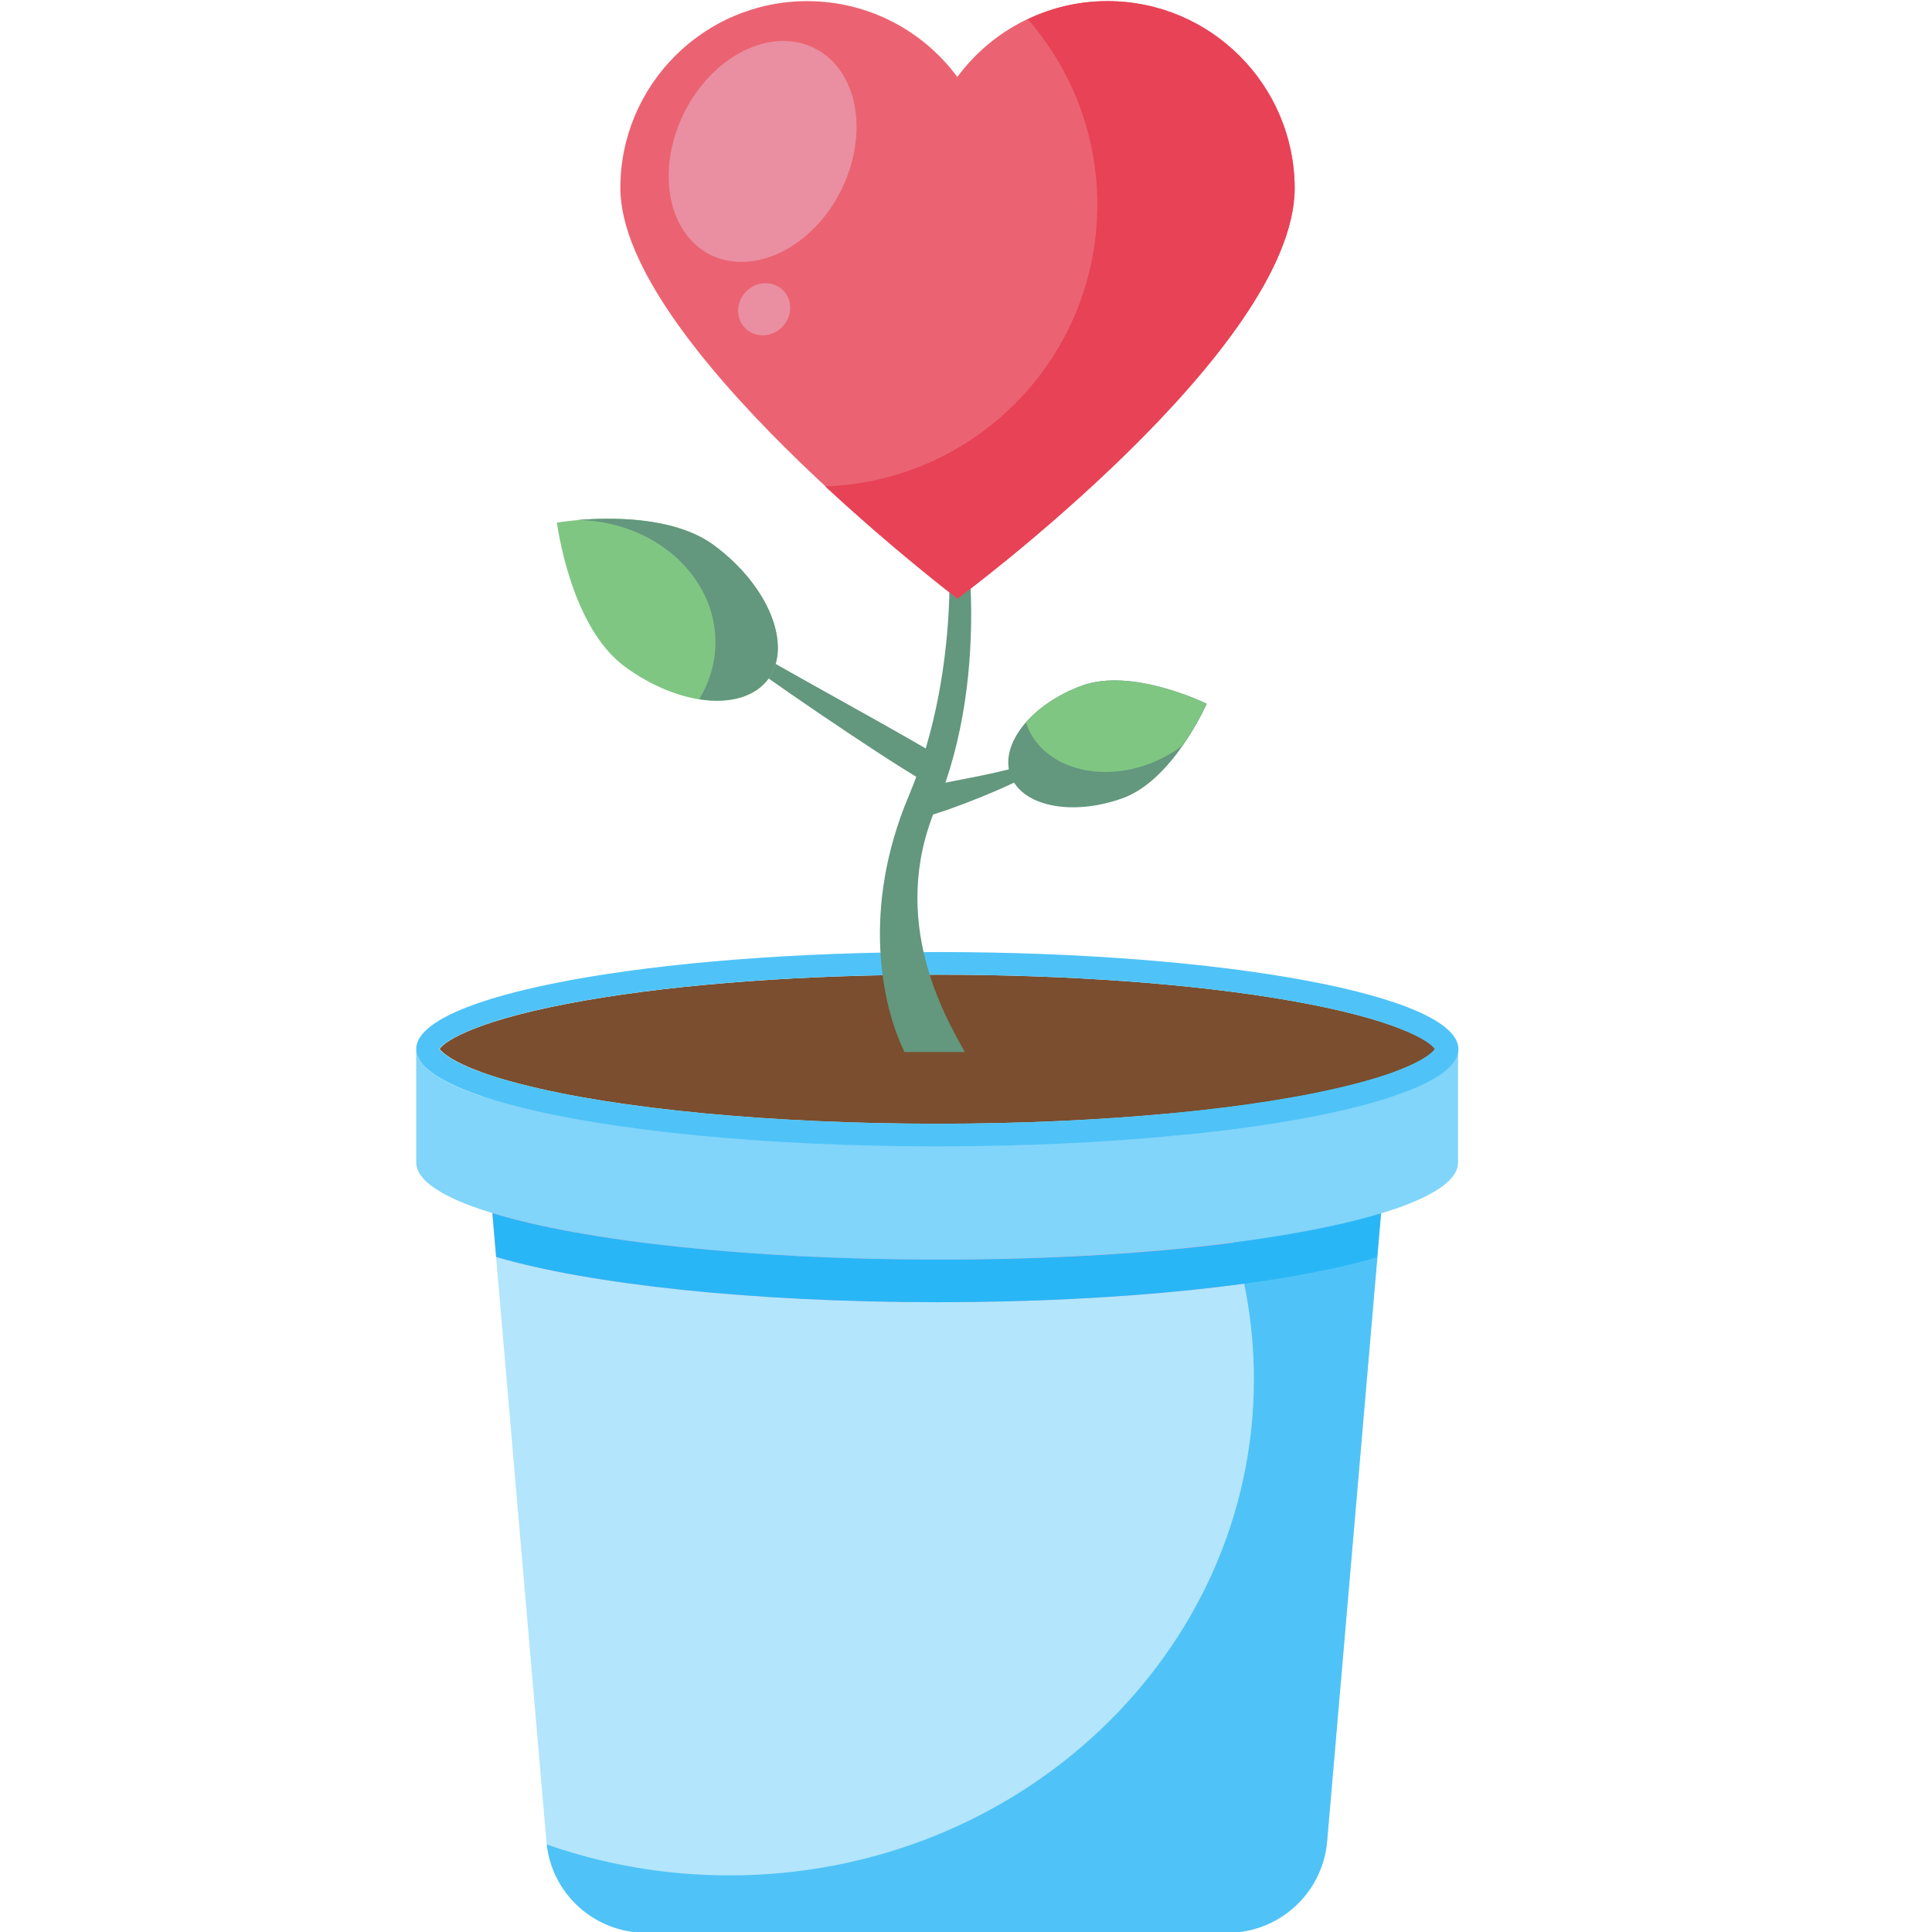 <?xml version="1.0" encoding="utf-8"?>
<!-- Generator: Adobe Illustrator 21.1.0, SVG Export Plug-In . SVG Version: 6.00 Build 0)  -->
<svg version="1.1" baseProfile="tiny" id="Слой_1"
	 xmlns="http://www.w3.org/2000/svg" xmlns:xlink="http://www.w3.org/1999/xlink" x="0px" y="0px" viewBox="0 0 512 512"
	 overflow="scroll" xml:space="preserve">
<g>
	<path fill="#63977E" d="M245.2,216.4l-1.6-7.6c11.1-2.3,25-4.6,27.2-6.2l2.9,2.1C269.1,207.9,251,215.1,245.2,216.4z"/>
	<path fill="#B3E5FC" d="M369.2,283.6h-242l17.6,204.4c1.2,13.7,12.6,24.2,26.4,24.2h154.1c13.7,0,25.2-10.5,26.4-24.2L369.2,283.6z
		"/>
	<path fill="#F4B0C2" d="M367.6,302.3l-2.7,30.9c-24.5,7.2-67.5,11.9-116.5,11.9c-49.3,0-92.5-4.8-116.9-12l-2.7-31
		c2.4,0.8,4.9,1.5,7.7,2.2h0c25.1,6.4,65.9,10.6,111.9,10.6c46,0,86.8-4.2,111.9-10.6h0C362.9,303.7,365.3,303,367.6,302.3z"/>
	<path fill="#4FC3F7" d="M302,283.6c19,22.5,30.3,51,30.3,81.9c0,72.6-62.3,131.5-139,131.5c-17,0-33.3-2.9-48.4-8.2
		c1.5,13.3,12.8,23.4,26.3,23.4h154.1c13.7,0,25.2-10.5,26.4-24.2l17.6-204.4H302z"/>
	<path fill="#81D4FA" d="M360.3,293.1L360.3,293.1c-25.1,6.5-65.9,10.6-111.9,10.6c-46,0-86.8-4.2-111.9-10.6h0
		c-16.4-4.2-26.2-9.4-26.2-15.1v30.1v0c0.1,14.2,61.8,25.7,138.1,25.7c76.2,0,138-11.5,138-25.7V278
		C386.4,283.6,376.7,288.8,360.3,293.1z"/>
	<path fill="#29B6F6" d="M365.9,321.6l-1,11.6c-24.5,7.2-67.5,11.9-116.5,11.9c-49.3,0-92.5-4.8-116.9-12l-1-11.6
		c24.2,7.4,68,12.3,117.9,12.3C298,333.9,341.6,329,365.9,321.6z"/>
	<path fill="#7A4E2E" d="M341.5,265.1c-25.3-4.4-58.4-6.8-93.1-6.8c-34.8,0-67.8,2.4-93.1,6.8c-28.3,4.9-37.4,10.7-38.8,12.9
		c0.8,1,4.7,5,21.6,9.3c25.5,6.6,66.7,10.5,110.4,10.5c43.7,0,84.9-3.9,110.4-10.5c16.9-4.3,20.8-8.3,21.6-9.3
		C378.9,275.8,369.8,270,341.5,265.1z"/>
	<path fill="#4FC3F7" d="M248.4,252.3c-76.2,0-138.1,11.5-138.1,25.7c0,5.6,9.7,10.8,26.2,15.1c25.1,6.5,65.9,10.7,111.9,10.7
		c46,0,86.8-4.2,111.9-10.7c16.5-4.2,26.2-9.4,26.2-15.1C386.4,263.8,324.6,252.3,248.4,252.3z M358.8,287.3
		c-25.5,6.6-66.7,10.5-110.4,10.5c-43.7,0-84.9-3.9-110.4-10.5c-16.9-4.3-20.8-8.3-21.6-9.3c1.5-2.2,10.5-8,38.8-12.9
		c25.3-4.4,58.4-6.8,93.1-6.8c34.8,0,67.8,2.4,93.1,6.8c28.3,4.9,37.4,10.7,38.8,12.9C379.6,279,375.6,283,358.8,287.3z"/>
	<path fill="#63977E" d="M297.6,211.5c13.4-4.9,22.2-25,22.2-25s-19.6-9.7-33.1-4.8c-13.4,4.9-21.9,15.6-18.9,23.8
		C270.8,213.7,284.1,216.4,297.6,211.5z"/>
	<path fill="#63977E" d="M244.1,206.6c-11.1-6.4-45.1-29.7-48.3-32.6l2.3-2.6c2.5,2.2,32.2,18.1,49.9,28.5L244.1,206.6z"/>
	<path fill="#80C683" d="M189.2,144.5c-14.5-10.7-41.6-6-41.6-6s3.4,27.4,17.9,38.1c14.5,10.7,31.5,12.2,38.1,3.4
		C210.1,171.1,203.7,155.2,189.2,144.5z"/>
	<path fill="#63977E" d="M255.7,278.8c-5.1-9.2-20.3-34.8-7.7-64.7c15.2-36.1,8.7-80.6,2.8-95.3l-3.4,2.3
		c5.5,13.7,7.8,55.9-6.6,89.9c-12.5,29.7-7.2,55.3-1.1,67.8H255.7z"/>
	<g>
		<path id="XMLID_1238_" fill="#EB6372" d="M293.5,0.3c-16.3,0-30.8,7.9-39.8,20.1l0,0c-9-12.2-23.5-20.1-39.8-20.1
			c-27.3,0-49.5,22.2-49.5,49.5c0,40.7,87.1,107,89.3,108.8l0.1,0c0,0,89.3-66,89.3-108.8C343,22.5,320.8,0.3,293.5,0.3z"/>
	</g>
	<path fill="#E74256" d="M293.5,0.3c-7.6,0-14.7,1.7-21.1,4.8c11.4,13.1,18.4,30.3,18.4,49.1c0,40.4-32,73.3-72.1,74.7
		c18.1,16.8,34,29,35,29.7l0.1,0c0,0,89.3-66,89.3-108.8C343,22.5,320.8,0.3,293.5,0.3z"/>
	<path fill="#E98FA1" d="M222.8,50.6c7.6-15.1,4.6-32-6.9-37.8c-11.4-5.8-26.9,1.8-34.5,16.9c-7.6,15.1-4.6,32,6.8,37.8
		C199.7,73.2,215.2,65.7,222.8,50.6z"/>
	<ellipse transform="matrix(0.707 -0.707 0.707 0.707 1.295 167.221)" fill="#E98FA1" cx="202.6" cy="82" rx="7.1" ry="6.7"/>
	<path fill="#63977E" d="M189.2,144.5c-10.4-7.7-27.5-7.4-36.2-6.7c20.3,0.3,36.6,14.7,36.6,32.4c0,5.5-1.6,10.6-4.3,15.1
		c7.8,1.2,14.6-0.5,18.3-5.4C210.1,171.1,203.7,155.2,189.2,144.5z"/>
	<g>
		<path fill="#80C683" d="M286.7,181.7c-6.2,2.3-11.3,5.8-14.8,9.7c0.1,0.4,0.3,0.8,0.4,1.2c4.4,10.9,19.2,15.1,33.1,9.5
			c2.9-1.2,5.6-2.7,7.9-4.5c4.1-5.8,6.4-11.1,6.4-11.1S300.1,176.8,286.7,181.7z"/>
	</g>
</g>
</svg>

